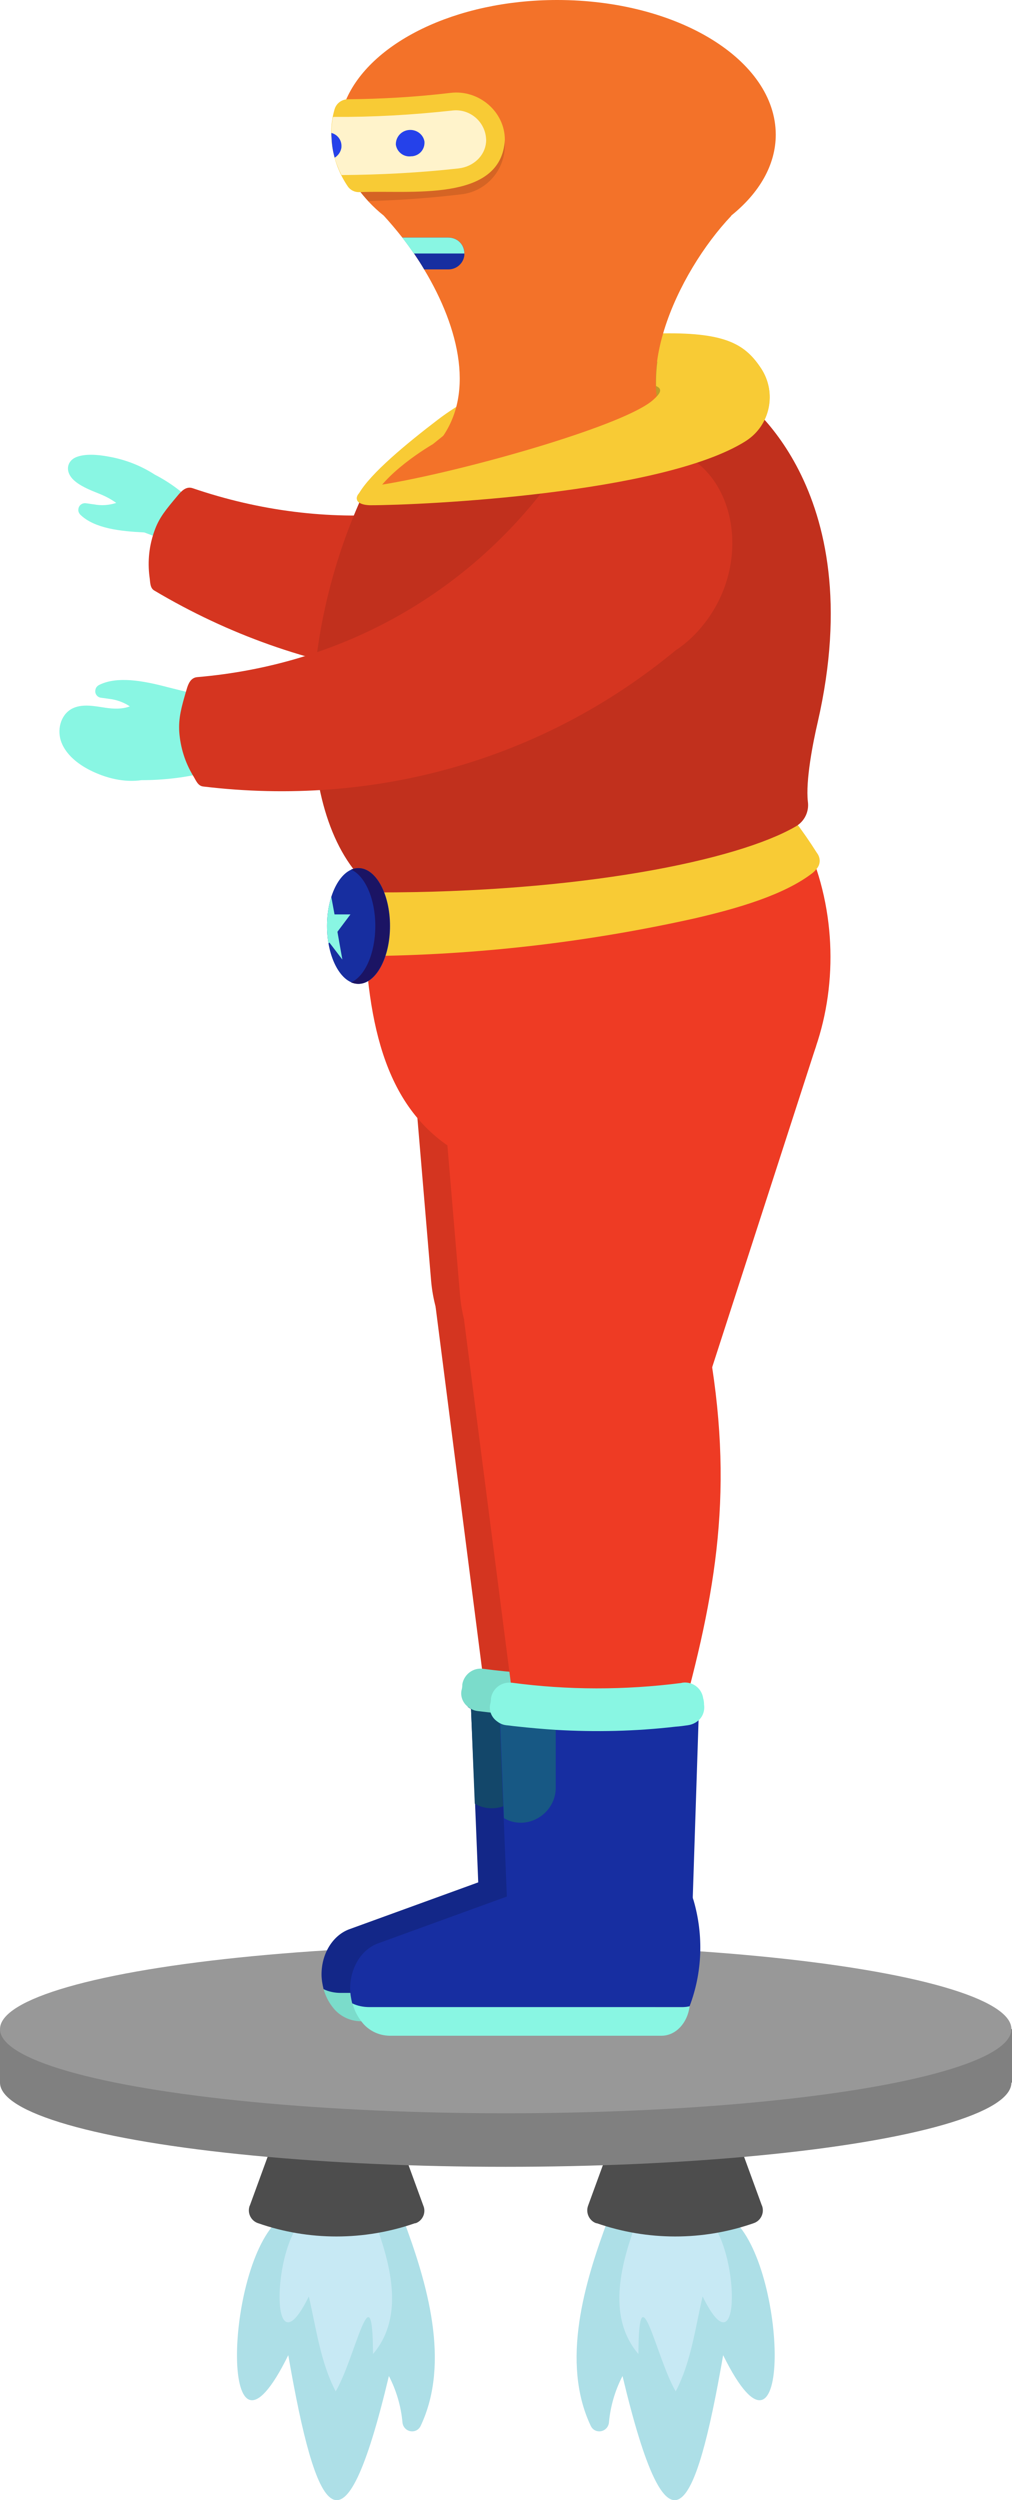 <?xml version="1.0" encoding="utf-8"?>
<!-- Generator: Adobe Illustrator 25.2.0, SVG Export Plug-In . SVG Version: 6.00 Build 0)  -->
<svg version="1.1" id="Layer_1" xmlns="http://www.w3.org/2000/svg" xmlns:xlink="http://www.w3.org/1999/xlink" x="0px" y="0px"
	 viewBox="0 0 350 864" style="enable-background:new 0 0 350 864;" xml:space="preserve">
<style type="text/css">
	.st0{fill:#89F6E3;}
	.st1{fill:#D53520;}
	.st2{fill:#ADDFE7;}
	.st3{fill:#C7E9F4;}
	.st4{fill:#4D4D4D;}
	.st5{fill:#808080;}
	.st6{fill:#989898;}
	.st7{fill:#D43520;}
	.st8{fill:#132788;}
	.st9{fill:#13476A;}
	.st10{fill:#7BDCCB;}
	.st11{fill:#EE3B24;}
	.st12{fill:#172EA1;}
	.st13{fill:#175884;}
	.st14{fill:#F8CB35;}
	.st15{fill:#BE9C29;}
	.st16{fill:#C1301D;}
	.st17{fill:#172EA0;}
	.st18{clip-path:url(#SVGID_2_);}
	.st19{fill:#1B1464;}
	.st20{fill:#F37229;}
	.st21{fill:#D56424;}
	.st22{fill:#FFF3CB;}
	.st23{fill:#2541EA;}
	.st24{clip-path:url(#SVGID_4_);}
</style>
<path id="b-hand" class="st0" d="M69.7,176.9c-4.5-5.4-10-9.7-16.2-12.9c-4.8-3.1-10.2-5.2-15.9-6.2c-4.2-0.8-8.4-1-11.3,0.2
	s-3.9,4.5-1.3,7.4c2.2,2.4,6,3.9,9.5,5.3c2,0.8,3.9,1.8,5.7,3.1c-2.5,0.8-5.1,1-7.7,0.5c-1-0.1-1.9-0.3-2.9-0.4
	c-1.3-0.1-2.4,0.8-2.5,2.1c-0.1,0.7,0.2,1.3,0.6,1.8c5,4.9,14.1,5.8,22.2,6.2l9.6,3.6L69.7,176.9z"/>
<path id="b-arm" class="st1" d="M231.2,224.2c23.4-10.2,32.9-37.1,23.1-54.2s-30.1-22.1-46.7-15.1c-2.3,1-4.5,2.2-6.6,3.7
	c-39.9,21.2-87.5,26.1-134.4,10.1c-2.1-0.7-3.7,0.8-5.1,2.5c-4.1,4.9-6.5,7.7-8.1,12.3c-1.8,5-2.4,10.4-1.7,15.8
	c0.3,1.9,0.1,3.9,1.7,4.8c51.2,30.4,110.9,39.2,168.4,23.1C225,226.5,228.2,225.5,231.2,224.2z"/>
<g id="ride">
	<path class="st2" d="M96.7,766.8c-19.3,16.1-21,95.8,3,47.1c9.7,55.9,18.9,74,34.8,7.2c2.6,5,4.2,10.5,4.7,16.1
		c0.2,1.9,1.9,3.2,3.7,3c1.1-0.1,2.1-0.8,2.6-1.9c10.4-22,2.2-49.5-6.1-71.6H96.7z"/>
	<path class="st3" d="M105.1,766.8c-11,9.2-12,54.7,1.7,26.8c2.6,11.1,4,22.7,9.3,32.8c6.8-11.5,12.8-43.2,12.9-12.9
		c11.3-13.2,5.8-32,0.3-46.7L105.1,766.8z"/>
	<path class="st4" d="M143.5,768.3L143.5,768.3c-17.6,6.1-36.7,6.1-54.2,0l0,0c-2.5-0.8-3.8-3.5-3-5.9c0-0.1,0-0.1,0.1-0.2l9.9-27.1
		h40.2l9.9,27.1c1,2.3-0.1,5-2.4,6C143.8,768.3,143.6,768.3,143.5,768.3z"/>
	<path class="st2" d="M253.2,766.8c19.3,16.1,21,95.8-3.1,47.1c-9.7,55.9-18.9,74-34.8,7.2c-2.6,5-4.2,10.5-4.7,16.1
		c-0.2,1.9-1.9,3.2-3.7,3c-1.1-0.1-2.1-0.8-2.6-1.9c-10.4-22-2.2-49.5,6.1-71.6H253.2z"/>
	<path class="st3" d="M244.7,766.8c11,9.2,12,54.7-1.7,26.8c-2.6,11.1-4,22.7-9.3,32.8c-6.8-11.5-12.8-43.2-12.9-12.9
		c-11.3-13.2-5.8-32-0.3-46.7L244.7,766.8z"/>
	<path class="st4" d="M206.4,768.3L206.4,768.3c17.6,6.1,36.7,6.1,54.2,0l0,0c2.5-0.8,3.8-3.5,3-5.9c0-0.1,0-0.1-0.1-0.2l-9.9-27.1
		h-40.3l-9.9,27.1c-0.9,2.4,0.3,5.2,2.8,6.1C206.3,768.3,206.3,768.3,206.4,768.3z"/>
	<rect y="701.2" class="st5" width="350" height="18.5"/>
	<ellipse class="st5" cx="174.9" cy="719.7" rx="174.9" ry="29.1"/>
	<ellipse class="st6" cx="174.9" cy="701.2" rx="174.9" ry="29.1"/>
</g>
<path id="b-thigh" class="st7" d="M141.9,357.2l7.2,85.4c2.2,25.6,22.5,45.1,46.9,45.1l0,0c24.2,0,44.5-19.3,46.9-44.6l7.9-84.8
	c7.4-31.6-17.9-61.7-52.7-62.6l0,0C162.4,294.6,135,324.6,141.9,357.2z"/>
<polygon id="b-calf" class="st7" points="150.6,451.2 169.6,599.3 222.7,599.3 241.5,452.2 "/>
<g id="b-shoe">
	<polygon class="st8" points="231.6,585.3 231.5,589.7 229.6,650.6 229.1,665.2 166.1,666.7 165.4,650.6 164.3,623.2 162.9,590.6 
		162.9,590.2 169,589.8 	"/>
	<path class="st9" d="M182.2,589.8V613c-0.2,6.5-5.5,11.8-12,11.9c-2.1,0-4.2-0.5-6-1.6l-1.3-32.7c-0.4-0.2-0.8-0.5-1.2-0.8
		L182.2,589.8z"/>
	<path class="st10" d="M231.5,589.7c-1,0.9-2.2,1.4-3.5,1.6c-15.1,2-30.5,2.5-45.7,1.6c-5.7-0.3-11.4-0.9-17.1-1.6
		c-0.8-0.1-1.5-0.3-2.2-0.7c-0.4-0.2-0.8-0.5-1.2-0.8c-1.7-1.3-2.6-3.5-2.2-5.6c0.2-0.7,0.3-1.4,0.3-2.2c0.6-3.4,3.8-5.8,7.2-5.3
		c19.6,2.6,39.4,2.6,59,0c3.5-0.5,6.7,1.9,7.3,5.4c0.2,0.7,0.3,1.4,0.3,2.2C233.9,586.2,233.1,588.3,231.5,589.7z"/>
	<path class="st10" d="M228.5,688.3c-0.7,5.8-4.8,10.2-9.7,10.2h-94.2c-3.7-0.1-7.2-1.8-9.5-4.8c-1.5-1.9-2.6-4.1-3.2-6.4
		c1.9,0.8,3.9,1.3,5.9,1.3H226C226.9,688.6,227.7,688.5,228.5,688.3z"/>
	<path class="st8" d="M229.6,650.6v0.2l-1,36.3c0,0.4,0,0.9-0.1,1.3c-0.8,0.2-1.7,0.3-2.5,0.3H117.8c-2,0-4.1-0.4-5.9-1.3
		c-0.4-1.7-0.7-3.4-0.7-5.1c0-7.2,3.9-13.5,9.6-15.6l44.6-16.2L229.6,650.6z"/>
</g>
<path id="f-thigh" class="st11" d="M151.9,362.2l7.2,85.4c2.2,25.6,22.5,45,46.9,45l0,0c24.2,0,31.1,4.7,40.3-20.1l35.9-110.9
	c7.4-31.6-39.4-60.1-74.2-61l0,0C172.3,299.6,144.9,329.6,151.9,362.2z"/>
<path id="f-calf" class="st11" d="M160.5,456.2l19.1,148.1h53.1l1-3.7c13.2-46.6,20.4-82.3,11.8-133.1l-23.6-2.5L160.5,456.2z"/>
<g id="f-shoe">
	<polygon class="st12" points="241.6,593.3 241.6,594.5 239.6,655.5 239.6,655.8 239.5,656.4 239.1,670.1 176,671.7 175.3,655.5 
		174.2,628.2 172.9,595.5 172.9,595.2 178.4,595 188.8,594.8 234,593.5 	"/>
	<path class="st13" d="M192.2,594.8v23.2c-0.1,6.5-5.5,11.8-12,11.9c-2.1,0-4.1-0.5-5.9-1.6l-1.3-32.7c-0.4-0.2-0.8-0.5-1.2-0.8
		L192.2,594.8z"/>
	<path class="st0" d="M241.6,594.5c-1,0.9-2.3,1.5-3.7,1.7c-1.4,0.2-2.8,0.4-4.3,0.5c-13.8,1.6-27.6,1.9-41.4,1.1
		c-4.5-0.3-9.1-0.7-13.6-1.2c-1.2-0.1-2.3-0.3-3.5-0.4c-0.8-0.1-1.5-0.3-2.2-0.7c-0.4-0.2-0.8-0.5-1.2-0.8c-1.7-1.3-2.6-3.5-2.2-5.6
		c0.2-0.7,0.3-1.4,0.3-2.2c0.5-3.3,3.5-5.7,6.9-5.4h0.3c19.4,2.6,39.1,2.6,58.6,0.1l0.4-0.1c3.5-0.5,6.7,1.9,7.2,5.4
		c0.2,0.7,0.3,1.4,0.3,2.2C243.8,591.1,243.1,593.2,241.6,594.5z"/>
	<path class="st0" d="M238.5,693.3c-0.7,5.8-4.8,10.2-9.7,10.2h-94.2c-3.7-0.1-7.2-1.8-9.5-4.8c-1.5-1.9-2.6-4.1-3.2-6.4
		c1.9,0.8,3.9,1.3,5.9,1.3h108.2C236.8,693.6,237.6,693.5,238.5,693.3z"/>
	<path class="st12" d="M238.5,693.3c-0.8,0.2-1.7,0.3-2.5,0.3H127.7c-2,0-4.1-0.4-5.9-1.3c-0.4-1.7-0.7-3.4-0.7-5.1
		c0-7.2,3.9-13.5,9.6-15.6l44.6-16.2h64.2v0.2l0.4,1.2C243.4,668.9,242.9,681.7,238.5,693.3L238.5,693.3z"/>
</g>
<g id="body">
	<path class="st14" d="M257.8,152.4c-29,18.2-111.5,22.2-129.9,22.2c-3.2-0.1-4.5-1.1-4.5-2.4c0-0.2,0-0.4,0.1-0.6
		c0.1-0.4,0.3-0.7,0.6-1c4-7,16.5-17.3,27.5-25.7c27.4-20.8,77.8-29.7,77.8-29.7c22-0.3,28.5,4,33.9,12.2
		C268.7,135.8,266.3,146.9,257.8,152.4C257.9,152.3,257.8,152.3,257.8,152.4z"/>
	<path class="st15" d="M247.9,153.1c-24.4,13.7-93.8,16.7-109.4,16.7c-2.7-0.1-3.8-0.8-3.8-1.8c0-0.1,0-0.3,0.1-0.4
		c0.1-0.3,0.3-0.6,0.5-0.8c3.4-5.3,13.9-13,23.2-19.4c23-15.7,65.5-22.4,65.5-22.4c18.5-0.2,24,3,28.5,9.2
		C257.1,140.7,255,149.1,247.9,153.1z"/>
	<path class="st11" d="M226.1,407.5c-106.9,10.4-101.6-57.6-99.6-142.5c44,0,88.2,0.8,132.3,2.6c9,10.8,19.6,20.8,23.6,32.8
		C298.4,349,273.3,406.7,226.1,407.5z"/>
	<path class="st14" d="M282.3,300.4c-0.4,0.5-0.8,0.9-1.3,1.3c-9.7,7.5-25.7,12.2-40.9,15.7c-37.3,8.3-75.5,12.7-113.7,13v-60.8
		h129.8c1.6,0,3.1,0.2,4.6,0.6c2.1,0.5,4,1.6,5.5,3.1c6,6.7,11.4,13.8,16.2,21.4C283.9,296.5,283.8,298.8,282.3,300.4z"/>
	<path class="st16" d="M275.2,285.6c-20.3,11.8-74.9,22.9-144.8,22.8c-28.3-20.6-29.1-84.3-5.2-136.8l130.5-34.6
		c0,0,45.9,30.7,27.1,112.6c-1.7,7.3-4.2,20.2-3.4,27.4C279.9,280.5,278.2,283.9,275.2,285.6z"/>
	<ellipse class="st17" cx="124" cy="320" rx="10.9" ry="20"/>
	<g>
		<defs>
			<ellipse id="SVGID_1_" cx="124" cy="320" rx="10.9" ry="20"/>
		</defs>
		<clipPath id="SVGID_2_">
			<use xlink:href="#SVGID_1_"  style="overflow:visible;"/>
		</clipPath>
		<g class="st18">
			<polygon class="st0" points="113.9,306.3 115.7,316 121.2,316 116.7,322 118.4,331.6 113.9,325.7 109.5,331.6 111.2,322 
				106.7,316 112.2,316 			"/>
		</g>
	</g>
	<path class="st19" d="M134.8,320c0,11-4.9,20-10.9,20c-0.9,0-1.7-0.2-2.5-0.5c4.8-2.1,8.4-10,8.4-19.5s-3.6-17.4-8.4-19.5
		c0.8-0.3,1.7-0.5,2.5-0.5C130,300,134.8,308.9,134.8,320z"/>
	<path class="st20" d="M250.6,153.4c0,0,1.5-2.9-5.5-6.6c-14.1-7.4-82.5-3.7-82.5-3.7l-12.9,10.4c0,0-18.5,10.6-21.8,21.1
		L250.6,153.4z"/>
</g>
<g id="head">
	<path class="st20" d="M192.7,0c-35.3,0-64.9,14.9-73.2,34.9c0,0.1-0.1,0.2-0.1,0.3c-0.7,1.8-1.3,3.6-1.6,5.5
		c-0.1,0.2-0.1,0.5-0.2,0.8c-0.3,1.6-0.4,3.2-0.4,4.8v0.2c0,0.5,0,1,0.1,1.6c0.1,2.3,0.5,4.6,1.2,6.8c0.3,0.9,0.6,1.7,0.9,2.6
		s0.7,1.8,1.2,2.6c0.5,1.1,1.1,2.1,1.8,3.1c0.6,0.9,1.2,1.8,1.9,2.7c1,1.3,2.1,2.6,3.2,3.8c1.6,1.7,3.3,3.3,5.2,4.8l0,0
		c2.2,2.4,4.4,5,6.6,7.8c1.4,1.8,2.7,3.6,4,5.5s2.4,3.6,3.5,5.5c11.9,19.8,18.2,44.1,4.2,60.3h83.7c-18.9-20.1-0.4-59.4,18.2-79
		v-0.1c9.7-7.8,15.4-17.5,15.4-28C268.2,20.7,234.4,0,192.7,0z"/>
	<path class="st21" d="M174.6,50.2c0,8.5-6.2,15.7-14.6,16.9c-10.8,1.3-21.7,2.1-32.6,2.4c-1.1-1.2-2.2-2.4-3.2-3.8
		c-0.7-0.9-1.3-1.8-1.9-2.7c-0.6-1-1.2-2-1.8-3.1c-0.4-0.9-0.8-1.7-1.2-2.6s-0.7-1.7-0.9-2.6c-0.7-2.2-1.1-4.5-1.2-6.8
		c0-0.5-0.1-1-0.1-1.6v-0.2c0-1.6,0.1-3.2,0.4-4.8c0-0.2,0.1-0.5,0.2-0.8c0.4-1.9,0.9-3.7,1.6-5.5c12.5,0,24.9-0.7,37.2-2.2
		c8.5-1,16.4,5.3,17.8,14.7c0.1,0.5,0.1,1,0.2,1.5C174.6,49.6,174.6,49.9,174.6,50.2z"/>
	<path class="st14" d="M174.6,48.3c-1.2,21.9-33.1,17.3-50.2,18.1c-1.7,0.1-3.3-0.7-4.2-2.1c-5.2-7.7-7.1-17.6-4.5-26.5
		c0.6-2.1,2.5-3.5,4.7-3.5c11.8-0.1,23.6-0.8,35.4-2.2C165.5,30.9,174.6,38.5,174.6,48.3z"/>
	<path class="st22" d="M168.1,49.2c-0.4,4.6-4.3,8.4-9.5,9c-13.4,1.5-27,2.2-40.5,2.3c-0.4-0.9-0.9-1.8-1.2-2.7
		c-0.4-0.9-0.7-1.8-1-2.7V55c-0.7-2.3-1.1-4.6-1.2-7c0-0.5-0.1-1.1-0.1-1.6v-0.2c0-0.2,0-0.3,0-0.4c0-1.5,0.2-3.1,0.4-4.6
		c0.1-0.3,0.1-0.5,0.2-0.8c13.8,0.1,27.5-0.7,41.2-2.2c5.6-0.7,10.7,3.2,11.6,8.7C168.1,47.7,168.2,48.4,168.1,49.2z"/>
	<path class="st23" d="M136.9,49.7c0.1-2.8,2.4-4.9,5.2-4.8c2.3,0.1,4.3,1.7,4.7,4c0.2,2.6-1.6,4.8-4.2,5.1c-0.1,0-0.2,0-0.3,0
		c-2.6,0.4-5-1.4-5.4-4C136.9,49.8,136.9,49.7,136.9,49.7z"/>
	<g>
		<defs>
			<path id="SVGID_3_" d="M168.1,49.2c-0.4,4.6-4.3,8.4-9.5,9c-13.4,1.5-27,2.2-40.5,2.3c-0.4-0.9-0.9-1.8-1.2-2.7
				c-0.4-0.9-0.7-1.8-1-2.7V55c-0.7-2.3-1.1-4.6-1.2-7c0-0.5-0.1-1.1-0.1-1.6v-0.2c0-0.2,0-0.3,0-0.4c0-1.5,0.2-3.1,0.4-4.6
				c0.1-0.3,0.1-0.5,0.2-0.8c13.8,0.1,27.5-0.7,41.2-2.2c5.6-0.7,10.7,3.2,11.6,8.7C168.1,47.7,168.2,48.4,168.1,49.2z"/>
		</defs>
		<clipPath id="SVGID_4_">
			<use xlink:href="#SVGID_3_"  style="overflow:visible;"/>
		</clipPath>
		<g class="st24">
			<path class="st23" d="M118.1,50.4c0,0.3,0,0.7-0.1,1c-0.4,1.7-1.7,3.1-3.4,3.6c-0.7-2.3-1.1-4.6-1.2-7c0-0.5-0.1-1.1-0.1-1.6
				v-0.2c0-0.2,0-0.3,0-0.4C115.9,45.7,118.1,47.8,118.1,50.4z"/>
		</g>
	</g>
	<path class="st17" d="M160.6,87.6c0,0.2,0,0.4,0,0.6c-0.3,2.8-2.7,4.9-5.5,4.9h-8.4c-1.1-1.9-2.3-3.7-3.5-5.5
		c-1.3-1.9-2.6-3.7-4-5.5h15.9C158.2,82.1,160.7,84.6,160.6,87.6z"/>
	<path class="st0" d="M160.6,87.6h-17.5c-1.3-1.9-2.6-3.7-4-5.5h15.9C158.2,82.1,160.6,84.5,160.6,87.6
		C160.6,87.6,160.6,87.6,160.6,87.6z"/>
</g>
<path id="f-hand" class="st0" d="M57.7,237.4l16.8,4.2l1.8,23.6c-11.9,4.7-27.3,4.4-27.3,4.4v0c-6.1,0.9-12.5-0.7-18-3.5
	c-4.1-2.1-8-5.2-9.7-9.4s-0.5-9.6,3.6-11.8c3.5-1.8,7.7-0.9,11.7-0.3c2.7,0.4,5.8,0.5,8.3-0.5c-2.1-1.4-4.6-2.3-7.2-2.6l-2.9-0.4
	c-1.2-0.2-2.1-1.4-1.8-2.7c0.1-0.7,0.5-1.2,1.1-1.6C40.4,233.5,49.7,235.3,57.7,237.4z"/>
<path id="f-arm" class="st1" d="M241.2,218.3c17.3-18.8,15.1-47.2-0.8-58.9s-36.5-8.1-48.8,5.1c-1.7,1.8-3.2,3.9-4.5,6
	C159.1,206,117.5,229.8,68.2,234c-2.2,0.2-3.1,2.2-3.7,4.4c-1.8,6.1-2.8,9.7-2.5,14.6c0.4,5.3,2,10.5,4.8,15.1
	c1,1.6,1.6,3.5,3.5,3.7c59.1,7.1,117.3-9,163.3-47C236.5,222.9,239,220.7,241.2,218.3z"/>
<path id="collar" class="st14" d="M127.9,174.6c-8.4-0.3-3.4-6.8,2.2-6.8c14.7-2.2,38.5-8,58.9-14.3c17.4-5.4,32.3-11.1,37-15.4
	c2.1-1.9,3.5-3.6,0.9-4.7c-0.1-6.1,0.7-12.2,2.5-18.1c22-0.3,28.5,4,33.9,12.2c5.4,8.3,3.1,19.4-5.2,24.8c-0.1,0.1-0.2,0.1-0.3,0.2
	C228.9,170.6,146.4,174.6,127.9,174.6z"/>
</svg>
